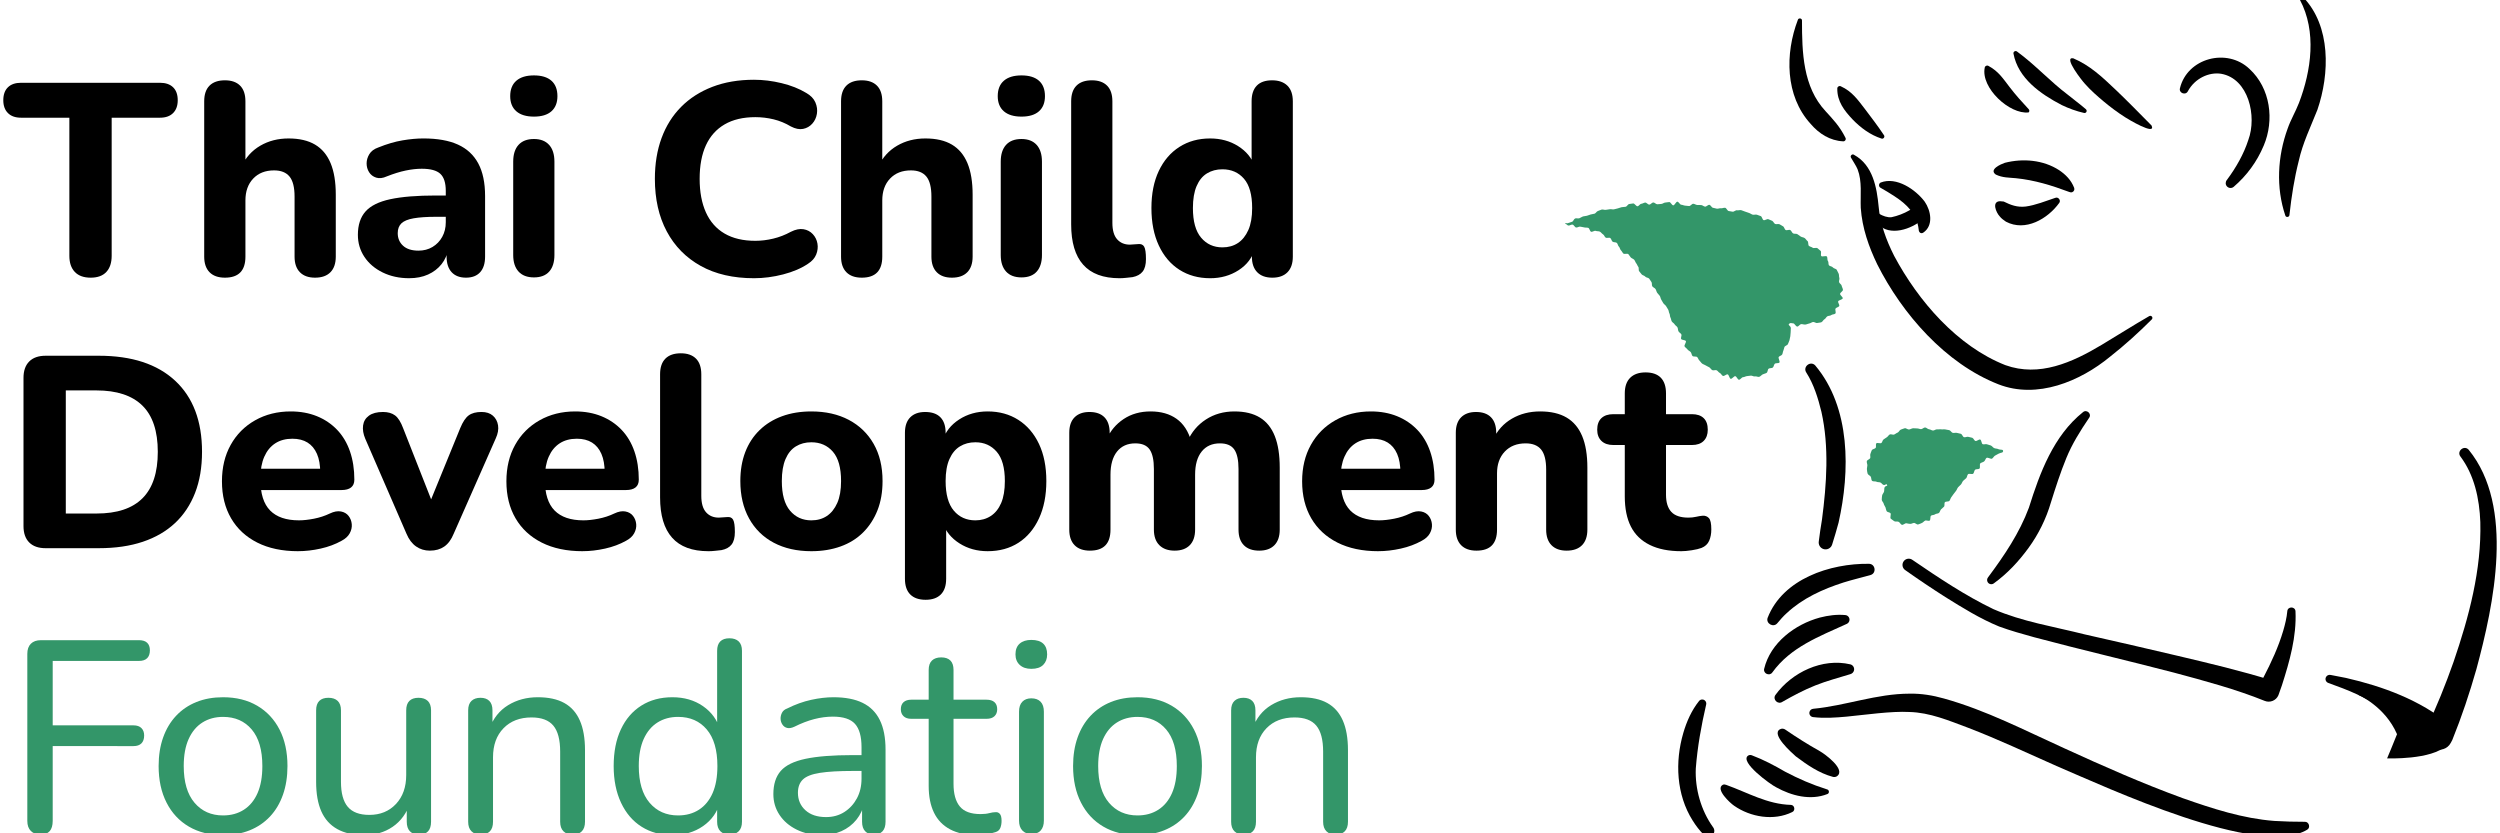 <?xml version="1.0" encoding="UTF-8"?>
<svg preserveAspectRatio="xMidYMid slice" width="240px" height="80px" xmlns="http://www.w3.org/2000/svg" id="a" viewBox="0 0 600 202">
  <path d="m21.756,67.642c-1.66,0-2.926-.459-3.8-1.376-.874-.918-1.31-2.205-1.31-3.865V29.25H5.05c-1.354,0-2.403-.37-3.145-1.113-.743-.742-1.114-1.769-1.114-3.079,0-1.354.371-2.392,1.114-3.112.742-.721,1.791-1.081,3.145-1.081h33.347c1.353,0,2.401.36,3.145,1.081.742.721,1.114,1.759,1.114,3.112,0,1.311-.372,2.337-1.114,3.079-.743.743-1.792,1.113-3.145,1.113h-11.596v33.151c0,1.66-.426,2.947-1.278,3.865-.852.917-2.107,1.376-3.767,1.376Z"></path>
  <path d="m53.988,67.642c-1.616,0-2.85-.438-3.701-1.311-.852-.873-1.278-2.118-1.278-3.734V25.319c0-1.659.426-2.915,1.278-3.767.852-.853,2.085-1.278,3.701-1.278,1.573,0,2.785.426,3.636,1.278.852.852,1.278,2.107,1.278,3.767v15.593h-.917c1.004-2.14,2.5-3.789,4.488-4.946,1.987-1.157,4.247-1.736,6.781-1.736,2.577,0,4.695.491,6.355,1.474,1.659.983,2.904,2.469,3.734,4.455.829,1.988,1.245,4.511,1.245,7.567v14.872c0,1.616-.426,2.861-1.277,3.734s-2.086,1.311-3.702,1.311c-1.572,0-2.784-.438-3.636-1.311-.852-.873-1.277-2.118-1.277-3.734v-14.413c0-2.228-.404-3.833-1.212-4.815-.809-.983-2.042-1.475-3.702-1.475-2.097,0-3.767.655-5.012,1.966-1.245,1.311-1.867,3.058-1.867,5.241v13.496c0,3.363-1.638,5.045-4.914,5.045Z"></path>
  <path d="m98.21,67.773c-2.358,0-4.478-.459-6.355-1.376-1.878-.917-3.341-2.162-4.39-3.734-1.048-1.572-1.572-3.342-1.572-5.307,0-2.358.611-4.226,1.834-5.602,1.222-1.376,3.21-2.358,5.962-2.948s6.398-.885,10.941-.885h3.472v5.11h-3.407c-2.228,0-4.029.121-5.405.36-1.376.24-2.358.645-2.948,1.212-.589.568-.884,1.354-.884,2.358,0,1.224.426,2.228,1.277,3.014s2.085,1.18,3.702,1.18c1.266,0,2.391-.295,3.374-.885s1.758-1.397,2.326-2.424c.567-1.025.852-2.194.852-3.505v-7.534c0-1.922-.438-3.286-1.311-4.095-.874-.808-2.358-1.212-4.455-1.212-1.179,0-2.457.142-3.833.426s-2.894.753-4.553,1.408c-.961.438-1.813.535-2.555.295-.743-.239-1.311-.677-1.704-1.311-.393-.633-.589-1.331-.589-2.097,0-.763.218-1.507.655-2.227.436-.721,1.157-1.256,2.162-1.605,2.053-.829,3.985-1.397,5.798-1.703,1.812-.306,3.482-.459,5.012-.459,3.363,0,6.126.491,8.288,1.474,2.162.983,3.789,2.49,4.881,4.521,1.091,2.031,1.638,4.642,1.638,7.829v14.545c0,1.616-.393,2.861-1.179,3.734-.787.873-1.923,1.311-3.407,1.311-1.485,0-2.632-.438-3.439-1.311-.809-.873-1.212-2.118-1.212-3.734v-2.424l.459.393c-.262,1.485-.819,2.763-1.67,3.833s-1.933,1.899-3.243,2.489c-1.31.59-2.817.885-4.521.885Z"></path>
  <path d="m128.149,28.988c-1.834,0-3.243-.426-4.226-1.277-.982-.852-1.474-2.063-1.474-3.637,0-1.615.492-2.85,1.474-3.701.983-.852,2.392-1.277,4.226-1.277,1.834,0,3.232.426,4.193,1.277.96.852,1.441,2.086,1.441,3.701,0,1.573-.481,2.785-1.441,3.637-.961.852-2.359,1.277-4.193,1.277Zm0,38.588c-1.616,0-2.85-.47-3.701-1.408-.852-.938-1.278-2.26-1.278-3.964v-22.406c0-1.746.426-3.089,1.278-4.028.852-.939,2.085-1.409,3.701-1.409,1.573,0,2.785.47,3.636,1.409s1.278,2.282,1.278,4.028v22.406c0,1.704-.416,3.025-1.245,3.964-.83.938-2.053,1.408-3.669,1.408Z"></path>
  <path d="m180.953,67.773c-4.979,0-9.237-.983-12.775-2.948-3.538-1.966-6.257-4.728-8.157-8.288-1.9-3.559-2.85-7.764-2.85-12.611,0-3.625.534-6.89,1.605-9.795,1.07-2.903,2.631-5.394,4.685-7.469,2.052-2.073,4.553-3.679,7.501-4.815,2.948-1.135,6.278-1.703,9.991-1.703,2.184,0,4.4.273,6.65.819,2.249.547,4.203,1.321,5.863,2.325,1.091.612,1.834,1.376,2.228,2.293.393.918.513,1.835.36,2.752-.153.917-.524,1.703-1.114,2.358-.589.655-1.321,1.071-2.194,1.245-.875.175-1.857-.021-2.948-.59-1.311-.786-2.686-1.354-4.127-1.703s-2.905-.524-4.39-.524c-2.927,0-5.383.579-7.371,1.736-1.988,1.158-3.483,2.828-4.488,5.012-1.005,2.185-1.507,4.871-1.507,8.059,0,3.145.502,5.831,1.507,8.059,1.004,2.228,2.5,3.92,4.488,5.077,1.987,1.157,4.444,1.736,7.371,1.736,1.397,0,2.827-.174,4.291-.524,1.463-.349,2.872-.895,4.226-1.638,1.135-.567,2.15-.775,3.046-.622.895.153,1.638.546,2.228,1.179.589.634.96,1.387,1.114,2.261.152.874.054,1.747-.295,2.62-.35.874-1.005,1.616-1.965,2.228-1.617,1.093-3.604,1.944-5.962,2.555-2.358.611-4.696.918-7.01.918Z"></path>
  <path d="m206.831,67.642c-1.616,0-2.85-.438-3.701-1.311-.852-.873-1.278-2.118-1.278-3.734V25.319c0-1.659.426-2.915,1.278-3.767.852-.853,2.085-1.278,3.701-1.278,1.573,0,2.785.426,3.636,1.278.852.852,1.278,2.107,1.278,3.767v15.593h-.917c1.004-2.14,2.5-3.789,4.488-4.946,1.987-1.157,4.247-1.736,6.781-1.736,2.577,0,4.695.491,6.355,1.474,1.659.983,2.904,2.469,3.734,4.455.829,1.988,1.245,4.511,1.245,7.567v14.872c0,1.616-.426,2.861-1.277,3.734s-2.086,1.311-3.702,1.311c-1.572,0-2.784-.438-3.636-1.311-.852-.873-1.277-2.118-1.277-3.734v-14.413c0-2.228-.404-3.833-1.212-4.815-.809-.983-2.042-1.475-3.702-1.475-2.097,0-3.767.655-5.012,1.966-1.245,1.311-1.867,3.058-1.867,5.241v13.496c0,3.363-1.638,5.045-4.914,5.045Z"></path>
  <path d="m245.156,28.988c-1.834,0-3.243-.426-4.226-1.277-.982-.852-1.474-2.063-1.474-3.637,0-1.615.492-2.85,1.474-3.701.983-.852,2.392-1.277,4.226-1.277,1.834,0,3.232.426,4.193,1.277.96.852,1.441,2.086,1.441,3.701,0,1.573-.481,2.785-1.441,3.637-.961.852-2.359,1.277-4.193,1.277Zm0,38.588c-1.616,0-2.85-.47-3.701-1.408-.852-.938-1.278-2.26-1.278-3.964v-22.406c0-1.746.426-3.089,1.278-4.028.852-.939,2.085-1.409,3.701-1.409,1.573,0,2.785.47,3.636,1.409s1.278,2.282,1.278,4.028v22.406c0,1.704-.416,3.025-1.245,3.964-.83.938-2.053,1.408-3.669,1.408Z"></path>
  <path d="m268.676,67.773c-3.888,0-6.792-1.081-8.713-3.243-1.922-2.162-2.883-5.383-2.883-9.663v-29.548c0-1.659.426-2.915,1.278-3.767.852-.853,2.085-1.278,3.701-1.278,1.573,0,2.785.426,3.636,1.278.852.852,1.278,2.107,1.278,3.767v29.154c0,1.791.381,3.112,1.146,3.964.764.852,1.779,1.277,3.046,1.277.349,0,.676-.021.982-.065.305-.043.633-.065.983-.065.698-.087,1.189.12,1.474.622.284.503.426,1.497.426,2.981,0,1.31-.262,2.304-.786,2.98-.524.678-1.333,1.124-2.424,1.343-.437.043-.939.099-1.507.164-.568.065-1.114.099-1.638.099Z"></path>
  <path d="m290.427,67.773c-2.795,0-5.252-.678-7.37-2.031-2.119-1.354-3.767-3.297-4.946-5.831-1.179-2.532-1.769-5.524-1.769-8.976,0-3.449.59-6.42,1.769-8.91,1.179-2.489,2.827-4.41,4.946-5.765,2.118-1.354,4.575-2.031,7.37-2.031,2.533,0,4.771.612,6.715,1.834,1.943,1.224,3.265,2.817,3.964,4.783h-.721v-15.527c0-1.659.415-2.915,1.245-3.767.83-.853,2.053-1.278,3.669-1.278,1.572,0,2.795.426,3.669,1.278.873.852,1.31,2.107,1.31,3.767v37.278c0,1.616-.426,2.861-1.277,3.734s-2.063,1.311-3.636,1.311c-1.573,0-2.785-.438-3.636-1.311-.852-.873-1.278-2.118-1.278-3.734v-4.455l.721,2.555c-.612,2.141-1.911,3.855-3.898,5.144-1.988,1.287-4.27,1.933-6.847,1.933Zm2.948-7.403c1.441,0,2.687-.35,3.734-1.049,1.048-.697,1.877-1.735,2.49-3.111.611-1.376.917-3.134.917-5.274,0-3.188-.655-5.536-1.965-7.043-1.31-1.507-3.036-2.26-5.176-2.26-1.398,0-2.632.327-3.702.982-1.07.655-1.9,1.671-2.489,3.047-.59,1.376-.885,3.134-.885,5.273,0,3.189.655,5.559,1.966,7.108,1.31,1.551,3.014,2.326,5.11,2.326Z"></path>
  <path d="m10.946,132.567c-1.704,0-3.014-.458-3.931-1.376-.917-.917-1.376-2.228-1.376-3.931v-35.574c0-1.704.459-3.014,1.376-3.931.917-.918,2.228-1.376,3.931-1.376h12.775c7.905,0,14.009,1.998,18.311,5.994,4.302,3.997,6.454,9.687,6.454,17.066,0,3.713-.557,7-1.671,9.86-1.114,2.861-2.719,5.274-4.815,7.239-2.096,1.966-4.674,3.462-7.73,4.488-3.058,1.026-6.574,1.539-10.548,1.539h-12.775Zm4.848-8.32h7.338c2.49,0,4.651-.305,6.486-.917,1.834-.611,3.363-1.528,4.586-2.752,1.222-1.222,2.139-2.762,2.751-4.618.611-1.856.917-4.029.917-6.52,0-4.979-1.234-8.681-3.702-11.104-2.468-2.424-6.148-3.636-11.039-3.636h-7.338v29.547Z"></path>
  <path d="m71.547,133.288c-3.8,0-7.065-.688-9.794-2.063-2.73-1.376-4.827-3.318-6.29-5.831-1.464-2.511-2.195-5.471-2.195-8.877,0-3.319.698-6.234,2.097-8.746,1.397-2.512,3.351-4.477,5.863-5.896,2.511-1.419,5.361-2.13,8.55-2.13,2.314,0,4.411.384,6.29,1.147,1.877.765,3.494,1.856,4.848,3.275,1.353,1.42,2.38,3.145,3.079,5.176.698,2.03,1.048,4.291,1.048,6.78,0,.83-.262,1.453-.786,1.867-.524.416-1.289.623-2.293.623h-20.571v-5.11h16.51l-1.048.917c0-1.79-.262-3.286-.786-4.487-.524-1.201-1.278-2.107-2.26-2.72-.983-.61-2.195-.917-3.636-.917-1.616,0-2.992.372-4.127,1.114-1.136.743-2.009,1.812-2.621,3.21-.612,1.398-.917,3.079-.917,5.045v.523c0,3.32.775,5.766,2.326,7.338,1.55,1.572,3.854,2.358,6.912,2.358,1.048,0,2.249-.131,3.604-.393,1.353-.263,2.621-.677,3.8-1.245,1.004-.479,1.9-.644,2.686-.491.786.153,1.397.514,1.834,1.081.436.568.688,1.224.753,1.966.065.743-.098,1.474-.491,2.194s-1.048,1.321-1.966,1.802c-1.485.83-3.156,1.452-5.012,1.867-1.857.414-3.659.622-5.405.622Z"></path>
  <path d="m103.19,133.157c-1.267,0-2.381-.339-3.341-1.016-.961-.677-1.726-1.692-2.293-3.046l-9.893-22.8c-.481-1.135-.655-2.194-.524-3.178.131-.982.6-1.769,1.408-2.358.808-.589,1.933-.884,3.374-.884,1.18,0,2.14.273,2.883.818.742.547,1.397,1.584,1.965,3.112l7.731,19.654h-2.097l8.059-19.72c.611-1.484,1.288-2.5,2.031-3.047.742-.545,1.769-.818,3.079-.818,1.135,0,2.042.295,2.719.884.676.59,1.091,1.366,1.245,2.326.152.961-.033,2.01-.557,3.145l-10.089,22.865c-.568,1.398-1.322,2.424-2.26,3.079-.94.655-2.086.982-3.44.982Z"></path>
  <path d="m139.814,133.288c-3.8,0-7.065-.688-9.794-2.063-2.73-1.376-4.827-3.318-6.29-5.831-1.464-2.511-2.195-5.471-2.195-8.877,0-3.319.698-6.234,2.097-8.746,1.397-2.512,3.351-4.477,5.863-5.896,2.511-1.419,5.361-2.13,8.55-2.13,2.314,0,4.411.384,6.29,1.147,1.877.765,3.494,1.856,4.848,3.275,1.353,1.42,2.38,3.145,3.079,5.176.698,2.03,1.048,4.291,1.048,6.78,0,.83-.262,1.453-.786,1.867-.524.416-1.289.623-2.293.623h-20.571v-5.11h16.51l-1.048.917c0-1.79-.262-3.286-.786-4.487-.524-1.201-1.278-2.107-2.26-2.72-.983-.61-2.195-.917-3.636-.917-1.616,0-2.992.372-4.127,1.114-1.136.743-2.009,1.812-2.621,3.21-.612,1.398-.917,3.079-.917,5.045v.523c0,3.32.775,5.766,2.326,7.338,1.55,1.572,3.854,2.358,6.912,2.358,1.048,0,2.249-.131,3.604-.393,1.353-.263,2.621-.677,3.8-1.245,1.004-.479,1.9-.644,2.686-.491.786.153,1.397.514,1.834,1.081.436.568.688,1.224.753,1.966.065.743-.098,1.474-.491,2.194s-1.048,1.321-1.966,1.802c-1.485.83-3.156,1.452-5.012,1.867-1.857.414-3.659.622-5.405.622Z"></path>
  <path d="m170.016,133.288c-3.888,0-6.792-1.081-8.713-3.243-1.922-2.161-2.883-5.382-2.883-9.663v-29.547c0-1.66.426-2.916,1.278-3.768.852-.852,2.085-1.277,3.701-1.277,1.573,0,2.785.426,3.636,1.277s1.278,2.107,1.278,3.768v29.153c0,1.792.381,3.112,1.146,3.964.764.852,1.779,1.277,3.046,1.277.349,0,.676-.021.982-.065.305-.043.633-.065.983-.065.698-.087,1.189.121,1.474.623.284.502.426,1.496.426,2.98,0,1.311-.262,2.305-.786,2.981-.524.678-1.333,1.124-2.424,1.343-.437.043-.939.098-1.507.164-.568.065-1.114.098-1.638.098Z"></path>
  <path d="m194.715,133.288c-3.451,0-6.453-.678-9.008-2.03-2.555-1.354-4.532-3.298-5.929-5.831-1.398-2.533-2.097-5.525-2.097-8.976,0-2.577.393-4.892,1.179-6.944s1.933-3.811,3.439-5.274c1.507-1.463,3.309-2.576,5.405-3.341,2.096-.764,4.432-1.147,7.01-1.147,3.45,0,6.454.678,9.008,2.031,2.555,1.354,4.542,3.276,5.962,5.766,1.419,2.489,2.129,5.46,2.129,8.91,0,2.62-.404,4.957-1.212,7.01-.809,2.054-1.956,3.822-3.439,5.307-1.485,1.485-3.287,2.61-5.405,3.374-2.119.764-4.466,1.146-7.043,1.146Zm0-7.403c1.441,0,2.687-.349,3.734-1.048,1.048-.698,1.877-1.736,2.49-3.112.611-1.376.917-3.133.917-5.273,0-3.188-.655-5.536-1.965-7.043-1.31-1.507-3.036-2.261-5.176-2.261-1.398,0-2.632.328-3.702.983-1.07.655-1.9,1.67-2.489,3.046-.59,1.376-.885,3.135-.885,5.274,0,3.188.655,5.559,1.966,7.108,1.31,1.551,3.014,2.325,5.11,2.325Z"></path>
  <path d="m222.165,144.95c-1.616,0-2.85-.426-3.701-1.277-.852-.853-1.278-2.108-1.278-3.768v-35.051c0-1.615.426-2.85,1.278-3.701.852-.852,2.041-1.277,3.57-1.277,1.615,0,2.839.426,3.669,1.277.829.852,1.245,2.086,1.245,3.701v4.455l-.721-2.555c.655-2.097,1.976-3.789,3.964-5.077,1.987-1.288,4.269-1.934,6.846-1.934,2.794,0,5.251.678,7.371,2.031,2.118,1.354,3.767,3.276,4.946,5.766s1.769,5.46,1.769,8.91-.59,6.442-1.769,8.976-2.817,4.478-4.914,5.831c-2.097,1.353-4.564,2.03-7.403,2.03-2.534,0-4.783-.622-6.748-1.867-1.965-1.244-3.298-2.871-3.997-4.881h.787v13.365c0,1.659-.426,2.915-1.278,3.768-.852.852-2.063,1.277-3.636,1.277Zm11.924-19.065c1.397,0,2.631-.349,3.702-1.048,1.07-.698,1.9-1.736,2.49-3.112.589-1.376.884-3.133.884-5.273,0-3.188-.655-5.536-1.965-7.043-1.311-1.507-3.014-2.261-5.11-2.261-1.398,0-2.632.328-3.702.983-1.071.655-1.911,1.67-2.522,3.046-.612,1.376-.917,3.135-.917,5.274,0,3.188.655,5.559,1.965,7.108,1.311,1.551,3.035,2.325,5.176,2.325Z"></path>
  <path d="m261.604,133.157c-1.617,0-2.85-.438-3.702-1.311s-1.278-2.118-1.278-3.734v-23.258c0-1.615.426-2.85,1.278-3.701s2.041-1.277,3.57-1.277c1.573,0,2.773.426,3.604,1.277.829.852,1.245,2.086,1.245,3.701v4.193l-.721-2.621c.874-2.008,2.228-3.624,4.062-4.848,1.834-1.223,3.997-1.835,6.486-1.835,2.489,0,4.563.59,6.224,1.77,1.66,1.179,2.839,2.992,3.538,5.438h-.917c.96-2.228,2.435-3.985,4.422-5.273,1.987-1.288,4.269-1.934,6.846-1.934,2.49,0,4.531.492,6.125,1.475,1.594.982,2.785,2.468,3.571,4.455.786,1.988,1.179,4.51,1.179,7.566v14.872c0,1.616-.426,2.861-1.277,3.734s-2.064,1.311-3.636,1.311c-1.616,0-2.85-.438-3.702-1.311s-1.277-2.118-1.277-3.734v-14.544c0-2.14-.339-3.702-1.016-4.685-.678-.982-1.824-1.474-3.439-1.474-1.878,0-3.341.655-4.39,1.965-1.048,1.311-1.572,3.168-1.572,5.569v13.168c0,1.616-.426,2.861-1.277,3.734-.852.873-2.064,1.311-3.636,1.311s-2.796-.438-3.669-1.311c-.874-.873-1.31-2.118-1.31-3.734v-14.544c0-2.14-.339-3.702-1.016-4.685-.678-.982-1.824-1.474-3.439-1.474-1.878,0-3.341.655-4.39,1.965-1.048,1.311-1.572,3.168-1.572,5.569v13.168c0,3.364-1.638,5.045-4.914,5.045Z"></path>
  <path d="m330.788,133.288c-3.8,0-7.065-.688-9.795-2.063-2.73-1.376-4.826-3.318-6.289-5.831-1.464-2.511-2.195-5.471-2.195-8.877,0-3.319.698-6.234,2.097-8.746,1.397-2.512,3.352-4.477,5.863-5.896,2.512-1.419,5.361-2.13,8.55-2.13,2.314,0,4.411.384,6.29,1.147,1.877.765,3.493,1.856,4.848,3.275,1.354,1.42,2.38,3.145,3.079,5.176.698,2.03,1.049,4.291,1.049,6.78,0,.83-.263,1.453-.786,1.867-.524.416-1.289.623-2.294.623h-20.571v-5.11h16.51l-1.048.917c0-1.79-.263-3.286-.786-4.487-.524-1.201-1.278-2.107-2.261-2.72-.982-.61-2.194-.917-3.636-.917-1.616,0-2.992.372-4.128,1.114-1.136.743-2.009,1.812-2.62,3.21-.612,1.398-.917,3.079-.917,5.045v.523c0,3.32.774,5.766,2.325,7.338,1.55,1.572,3.854,2.358,6.912,2.358,1.048,0,2.249-.131,3.604-.393,1.353-.263,2.62-.677,3.8-1.245,1.004-.479,1.899-.644,2.686-.491.786.153,1.397.514,1.835,1.081.436.568.688,1.224.753,1.966.065.743-.098,1.474-.491,2.194-.393.721-1.048,1.321-1.966,1.802-1.485.83-3.155,1.452-5.012,1.867-1.856.414-3.658.622-5.404.622Z"></path>
  <path d="m354.372,133.157c-1.616,0-2.85-.438-3.701-1.311s-1.277-2.118-1.277-3.734v-23.258c0-1.615.426-2.85,1.277-3.701s2.041-1.277,3.57-1.277c1.572,0,2.773.426,3.604,1.277.829.852,1.245,2.086,1.245,3.701v3.734l-.721-2.162c1.004-2.139,2.5-3.788,4.487-4.946,1.987-1.156,4.247-1.736,6.781-1.736,2.576,0,4.694.492,6.354,1.475,1.659.982,2.904,2.468,3.734,4.455.829,1.988,1.245,4.51,1.245,7.566v14.872c0,1.616-.426,2.861-1.277,3.734s-2.087,1.311-3.702,1.311c-1.572,0-2.784-.438-3.636-1.311s-1.277-2.118-1.277-3.734v-14.413c0-2.228-.404-3.833-1.212-4.815-.81-.982-2.043-1.474-3.702-1.474-2.097,0-3.767.655-5.012,1.965-1.245,1.311-1.867,3.058-1.867,5.241v13.496c0,3.364-1.638,5.045-4.914,5.045Z"></path>
  <path d="m403.508,133.288c-3.014,0-5.536-.502-7.566-1.507-2.031-1.004-3.538-2.467-4.521-4.39-.983-1.921-1.475-4.345-1.475-7.271v-12.317h-2.751c-1.224,0-2.174-.327-2.851-.982s-1.016-1.55-1.016-2.687c0-1.222.339-2.15,1.016-2.784.677-.633,1.627-.95,2.851-.95h2.751v-4.979c0-1.659.437-2.916,1.311-3.768.873-.852,2.097-1.277,3.669-1.277,1.615,0,2.839.426,3.669,1.277.829.852,1.244,2.108,1.244,3.768v4.979h6.225c1.222,0,2.162.317,2.817.95.654.634.982,1.562.982,2.784,0,1.137-.328,2.031-.982,2.687-.655.655-1.596.982-2.817.982h-6.225v11.924c0,1.835.427,3.21,1.278,4.128.852.917,2.216,1.375,4.095,1.375.655,0,1.266-.065,1.834-.196.567-.131,1.091-.218,1.572-.262.611-.043,1.114.143,1.507.557.394.416.59,1.321.59,2.719,0,1.049-.175,1.966-.524,2.752s-.961,1.354-1.834,1.703c-.568.218-1.343.403-2.326.557-.982.153-1.824.229-2.522.229Z"></path>
  <path d="m9.766,201.292c-1.005,0-1.791-.284-2.358-.852-.568-.566-.852-1.376-.852-2.424v-40.095c0-1.049.284-1.856.852-2.425.567-.566,1.376-.852,2.424-.852h23.52c.874,0,1.528.208,1.966.623.436.415.655,1.015.655,1.801,0,.831-.219,1.464-.655,1.9-.438.438-1.092.655-1.966.655H12.649v15.461h19.393c.829,0,1.463.22,1.9.655.436.438.655,1.027.655,1.77,0,.83-.219,1.464-.655,1.899-.437.438-1.071.655-1.9.655H12.649v17.951c0,2.185-.961,3.275-2.883,3.275Z" fill="#339669"></path>
  <path d="m53.531,201.423c-3.145,0-5.875-.677-8.189-2.031-2.315-1.354-4.106-3.276-5.372-5.766-1.268-2.489-1.9-5.415-1.9-8.779,0-2.532.36-4.814,1.081-6.846.72-2.031,1.757-3.768,3.112-5.209,1.353-1.441,2.981-2.543,4.881-3.309,1.9-.764,4.029-1.146,6.388-1.146,3.145,0,5.874.678,8.189,2.031,2.314,1.354,4.105,3.266,5.372,5.732,1.266,2.469,1.9,5.384,1.9,8.746,0,2.534-.36,4.827-1.081,6.88s-1.759,3.8-3.112,5.241c-1.354,1.441-2.981,2.545-4.881,3.309-1.9.763-4.029,1.146-6.388,1.146Zm0-4.718c1.921,0,3.592-.458,5.012-1.376,1.419-.917,2.511-2.249,3.276-3.996.764-1.746,1.146-3.908,1.146-6.486,0-3.843-.852-6.77-2.555-8.778-1.703-2.009-3.996-3.014-6.879-3.014-1.878,0-3.528.448-4.946,1.343-1.42.896-2.522,2.218-3.309,3.964-.786,1.747-1.179,3.909-1.179,6.485,0,3.845.862,6.781,2.588,8.812,1.725,2.03,4.006,3.046,6.846,3.046Z" fill="#339669"></path>
  <path d="m87.402,201.423c-2.578,0-4.728-.481-6.453-1.441-1.726-.961-3.003-2.381-3.833-4.259-.831-1.878-1.245-4.236-1.245-7.075v-17.165c0-1.005.251-1.758.753-2.261.502-.502,1.234-.753,2.195-.753.96,0,1.704.251,2.228.753.524.503.786,1.256.786,2.261v17.165c0,2.708.546,4.706,1.638,5.994,1.091,1.289,2.817,1.933,5.175,1.933,2.621,0,4.75-.873,6.388-2.62,1.638-1.747,2.457-4.062,2.457-6.945v-15.526c0-1.005.251-1.758.753-2.261.501-.502,1.233-.753,2.195-.753.96,0,1.703.251,2.228.753.524.503.786,1.256.786,2.261v26.729c0,2.054-.961,3.079-2.883,3.079-.961,0-1.693-.262-2.195-.786-.502-.523-.753-1.287-.753-2.293v-5.699l.852,1.113c-.875,2.534-2.283,4.467-4.226,5.798-1.944,1.333-4.226,1.999-6.846,1.999Z" fill="#339669"></path>
  <path d="m115.31,201.292c-.917,0-1.638-.262-2.162-.786-.524-.523-.786-1.287-.786-2.293v-26.729c0-1.005.262-1.758.786-2.261.524-.502,1.245-.753,2.162-.753.917,0,1.626.251,2.129.753.502.503.753,1.256.753,2.261v5.372l-.721-.983c.917-2.489,2.413-4.366,4.488-5.634,2.074-1.267,4.444-1.9,7.108-1.9,2.577,0,4.695.459,6.355,1.376,1.66.917,2.904,2.315,3.734,4.193.829,1.878,1.245,4.259,1.245,7.141v17.165c0,1.006-.252,1.77-.754,2.293-.502.524-1.234.786-2.194.786-.961,0-1.704-.262-2.228-.786-.524-.523-.786-1.287-.786-2.293v-16.837c0-2.839-.547-4.914-1.638-6.224-1.092-1.311-2.839-1.966-5.241-1.966-2.795,0-5.034.863-6.715,2.588-1.682,1.726-2.522,4.052-2.522,6.978v15.461c0,2.054-1.005,3.079-3.014,3.079Z" fill="#339669"></path>
  <path d="m161.367,201.423c-2.795,0-5.252-.666-7.37-1.999-2.119-1.331-3.767-3.253-4.947-5.765-1.179-2.512-1.769-5.448-1.769-8.812,0-3.406.578-6.343,1.736-8.812,1.157-2.467,2.795-4.367,4.914-5.699,2.118-1.332,4.597-1.999,7.436-1.999,2.839,0,5.284.711,7.338,2.13,2.052,1.42,3.428,3.309,4.127,5.667h-.721v-18.934c0-1.005.251-1.758.753-2.261.501-.502,1.233-.753,2.195-.753.96,0,1.703.251,2.228.753.524.503.786,1.256.786,2.261v41.012c0,1.006-.262,1.77-.786,2.293-.524.524-1.268.786-2.228.786-.917,0-1.638-.262-2.162-.786-.524-.523-.786-1.287-.786-2.293v-5.962l.721,1.18c-.655,2.446-2.021,4.39-4.095,5.831-2.075,1.441-4.532,2.162-7.371,2.162Zm1.376-4.718c1.921,0,3.592-.458,5.012-1.376,1.419-.917,2.511-2.249,3.276-3.996.764-1.746,1.146-3.908,1.146-6.486,0-3.843-.852-6.77-2.555-8.778-1.703-2.009-3.996-3.014-6.879-3.014-1.878,0-3.528.448-4.946,1.343-1.42.896-2.522,2.218-3.309,3.964-.786,1.747-1.179,3.909-1.179,6.485,0,3.845.862,6.781,2.588,8.812,1.725,2.03,4.006,3.046,6.846,3.046Z" fill="#339669"></path>
  <path d="m197.137,201.423c-2.185,0-4.16-.438-5.929-1.311s-3.145-2.053-4.127-3.538c-.983-1.484-1.474-3.145-1.474-4.979,0-2.358.59-4.214,1.769-5.568,1.179-1.354,3.166-2.326,5.962-2.915,2.794-.59,6.551-.885,11.269-.885h3.079v3.8h-2.948c-3.364,0-6.017.153-7.96.459-1.944.306-3.309.841-4.095,1.604-.786.765-1.179,1.824-1.179,3.178,0,1.703.6,3.102,1.802,4.193,1.201,1.092,2.85,1.638,4.946,1.638,1.659,0,3.122-.403,4.389-1.212,1.267-.808,2.271-1.9,3.014-3.276.742-1.376,1.113-2.958,1.113-4.75v-7.534c0-2.576-.524-4.443-1.572-5.602-1.048-1.156-2.817-1.735-5.307-1.735-1.441,0-2.927.196-4.455.589-1.529.394-3.123,1.006-4.782,1.835-.655.306-1.224.404-1.704.295-.481-.108-.863-.371-1.146-.786-.285-.415-.437-.873-.459-1.376-.022-.502.087-.993.328-1.475.239-.479.665-.829,1.277-1.048,1.921-.96,3.833-1.648,5.732-2.063s3.679-.623,5.34-.623c2.838,0,5.175.449,7.01,1.344,1.834.896,3.21,2.271,4.127,4.127.917,1.857,1.376,4.226,1.376,7.108v17.296c0,1.006-.241,1.77-.721,2.293-.481.524-1.179.786-2.097.786-.874,0-1.562-.262-2.063-.786-.503-.523-.753-1.287-.753-2.293v-4.651h.589c-.35,1.616-1.005,3.014-1.965,4.193-.961,1.179-2.152,2.086-3.57,2.719-1.42.633-3.025.95-4.815.95Z" fill="#339669"></path>
  <path d="m234.48,201.423c-2.578,0-4.729-.459-6.453-1.376-1.726-.918-3.014-2.249-3.865-3.997-.852-1.746-1.278-3.887-1.278-6.42v-16.117h-4.193c-.786,0-1.398-.206-1.834-.622-.436-.415-.655-.972-.655-1.671,0-.742.219-1.31.655-1.703s1.048-.59,1.834-.59h4.193v-7.141c0-1.005.262-1.758.786-2.261.524-.501,1.267-.753,2.228-.753.96,0,1.692.252,2.195.753.501.503.753,1.256.753,2.261v7.141h7.927c.829,0,1.463.196,1.9.59.436.394.655.961.655,1.703,0,.699-.219,1.256-.655,1.671-.437.416-1.071.622-1.9.622h-7.927v15.593c0,2.402.501,4.216,1.507,5.438,1.004,1.224,2.664,1.835,4.979,1.835.829,0,1.528-.076,2.097-.229.567-.152,1.07-.229,1.507-.229.393-.043.731.088,1.016.394.283.306.426.874.426,1.703,0,.612-.099,1.169-.295,1.671-.197.502-.58.841-1.146,1.016-.524.174-1.223.337-2.097.491-.874.152-1.66.229-2.358.229Z" fill="#339669"></path>
  <path d="m247.516,161.524c-1.18,0-2.108-.316-2.785-.949-.678-.633-1.016-1.475-1.016-2.522,0-1.136.338-1.998,1.016-2.588.677-.59,1.605-.885,2.785-.885,1.266,0,2.216.295,2.85.885.633.59.95,1.452.95,2.588,0,1.048-.317,1.89-.95,2.522-.634.633-1.583.949-2.85.949Zm0,39.637c-.917,0-1.638-.284-2.162-.852-.524-.567-.786-1.354-.786-2.358v-26.141c0-1.048.262-1.845.786-2.392.524-.545,1.245-.818,2.162-.818.96,0,1.703.273,2.228.818.524.547.786,1.344.786,2.392v26.141c0,1.005-.252,1.791-.753,2.358-.503.567-1.256.852-2.26.852Z" fill="#339669"></path>
  <path d="m273.001,201.423c-3.145,0-5.875-.677-8.189-2.031-2.315-1.354-4.106-3.276-5.372-5.766-1.268-2.489-1.9-5.415-1.9-8.779,0-2.532.36-4.814,1.081-6.846.72-2.031,1.757-3.768,3.112-5.209,1.353-1.441,2.981-2.543,4.881-3.309,1.9-.764,4.029-1.146,6.388-1.146,3.145,0,5.874.678,8.189,2.031,2.314,1.354,4.105,3.266,5.372,5.732,1.266,2.469,1.9,5.384,1.9,8.746,0,2.534-.36,4.827-1.081,6.88s-1.759,3.8-3.112,5.241c-1.354,1.441-2.981,2.545-4.881,3.309-1.9.763-4.029,1.146-6.388,1.146Zm0-4.718c1.921,0,3.592-.458,5.012-1.376,1.419-.917,2.511-2.249,3.276-3.996.764-1.746,1.146-3.908,1.146-6.486,0-3.843-.852-6.77-2.555-8.778-1.703-2.009-3.996-3.014-6.879-3.014-1.878,0-3.528.448-4.946,1.343-1.42.896-2.522,2.218-3.309,3.964-.786,1.747-1.179,3.909-1.179,6.485,0,3.845.862,6.781,2.588,8.812,1.725,2.03,4.006,3.046,6.846,3.046Z" fill="#339669"></path>
  <path d="m298.421,201.292c-.917,0-1.638-.262-2.162-.786-.524-.523-.786-1.287-.786-2.293v-26.729c0-1.005.262-1.758.786-2.261.524-.502,1.245-.753,2.162-.753.917,0,1.626.251,2.129.753.502.503.753,1.256.753,2.261v5.372l-.721-.983c.917-2.489,2.413-4.366,4.488-5.634,2.074-1.267,4.444-1.9,7.108-1.9,2.577,0,4.695.459,6.355,1.376,1.659.917,2.904,2.315,3.734,4.193.829,1.878,1.245,4.259,1.245,7.141v17.165c0,1.006-.252,1.77-.754,2.293-.503.524-1.234.786-2.194.786-.962,0-1.704-.262-2.228-.786-.524-.523-.786-1.287-.786-2.293v-16.837c0-2.839-.547-4.914-1.639-6.224-1.092-1.311-2.839-1.966-5.241-1.966-2.795,0-5.034.863-6.715,2.588-1.682,1.726-2.522,4.052-2.522,6.978v15.461c0,2.054-1.005,3.079-3.014,3.079Z" fill="#339669"></path>
  <path d="m548.48,52.741c-2.28-6.735-1.873-14.215.549-20.866.737-2.129,1.911-4.08,2.726-6.182,2.958-7.733,4.289-17.138.212-24.757-.324-.468.364-1.051.769-.639,6.717,6.961,6.405,18.422,3.439,27.063-1.611,4.067-3.527,7.967-4.482,12.286-1.051,4.142-1.734,8.47-2.226,12.945-.01.534-.822.668-.989.151h0Z"></path>
  <path d="m523.182,22.199c1.749-7.282,11.312-9.797,16.695-4.655,5.047,4.638,6.007,12.313,3.416,18.398-1.637,3.905-4.076,7.204-7.205,9.893-.487.419-1.221.363-1.64-.124-.388-.45-.361-1.1.008-1.532,2.181-2.924,4.061-6.232,5.136-9.576,2.123-5.719.058-14.748-6.519-15.898-2.952-.461-6.331,1.127-7.989,4.199-.536,1.056-2.185.427-1.902-.707h0Z"></path>
  <path d="m497.557,14.984c4.017,1.691,6.994,4.514,10.055,7.42,2.608,2.461,6.212,6.135,8.763,8.721,1.168,2.573-5.751-1.588-6.308-1.963-1.801-1.144-3.498-2.411-5.118-3.758-1.615-1.352-3.201-2.736-4.591-4.32-.516-.524-5.262-6.49-2.801-6.1h0Z"></path>
  <path d="m484.117,13.392c4.405,3.225,7.856,7.105,12.196,10.374,1.412,1.171,2.892,2.216,4.293,3.442.229.182.263.522.068.741-.13.147-.325.201-.503.159-1.861-.426-3.658-1.079-5.379-1.907-5.018-2.618-10.445-6.37-11.562-12.347-.08-.483.539-.795.887-.461h0Z"></path>
  <path d="m432.477,5.92c.005,7.66.21,15.904,5.649,21.755,1.661,1.831,3.391,3.577,4.789,6.404.21.379-.109.874-.54.842-3.204-.155-5.814-1.854-7.783-4.149-6.199-6.729-6.19-16.945-3.1-25.027.177-.521,1.002-.376.984.175h0Z"></path>
  <path d="m553.711,200.137c-11.514,6.935-47.866-10.062-60.146-15.296-7.087-3.131-14.017-6.413-21.208-9.172-4.614-1.714-9.155-3.668-14.131-3.792-4.312-.239-10.73.704-15.11,1.123-2.602.228-5.274.43-7.987.104-.55-.066-.943-.566-.877-1.116.059-.493.467-.859.945-.883,7.734-.732,15.177-3.623,23.095-3.624,2.75-.061,5.599.402,8.254,1.16,10.154,2.831,19.433,7.675,28.927,11.968,9.374,4.289,18.785,8.462,28.397,11.954,7.15,2.519,14.434,4.886,21.964,5.461,2.481.146,4.835.212,7.333.207.992-.044,1.427,1.419.542,1.906h0Z"></path>
  <path d="m592.497,108.961c11.084,13.633,6.04,37.071,1.842,52.636-1.648,5.762-3.502,11.354-5.796,17.021,0,0-.383.712-.383.712-.79,1.471-2.623,2.023-4.094,1.233-.741-.385-.99-.931-1.55-1.536-4.709-4.933-10.665-8.553-16.859-11.397-2.221-1.032-4.522-1.877-6.832-2.71-.544-.172-.843-.767-.642-1.305.173-.467.657-.727,1.13-.635,1.236.241,2.484.459,3.723.724,8.868,2.03,17.752,5.294,24.873,11.151-0.0 0-5.574.939-5.574.939,2.422-5.075,4.611-10.514,6.516-15.93,3.694-10.778,6.739-22.15,6.426-33.574-.207-5.61-1.447-11.296-4.77-15.722-.98-1.275.908-2.858,1.991-1.608h0Z"></path>
  <path d="m477.133,139.557c3.895-5.215,7.541-10.63,9.804-16.714,2.61-8.332,5.895-17.258,12.98-22.927.867-.751,2.15.385,1.488,1.334-2.177,3.203-4.104,6.3-5.495,9.707-1.4,3.407-2.556,7.011-3.7,10.651-1.13,3.877-2.978,7.621-5.347,10.87-2.369,3.251-5.09,6.178-8.372,8.548-.455.321-1.084.212-1.405-.244-.269-.381-.234-.882.047-1.225h0Z"></path>
  <path d="m444.98,38.166c4.516,2.47,5.459,7.85,5.893,12.413.336,4.006,1.811,8.048,3.722,11.826,5.772,10.818,15.126,21.672,26.686,26.227,8.132,2.923,16.028-.615,23.143-4.881,3.761-2.244,7.512-4.652,11.396-6.887.241-.139.55-.057.689.184.117.202.077.451-.08.609-3.172,3.172-6.478,6.176-10.041,8.974-7.156,5.887-17.459,10.223-26.75,6.611-12.712-4.971-23.108-16.884-29.112-28.822-2.003-4.171-3.611-8.658-3.946-13.546-.12-3.093.363-6.317-.754-9.226-.36-.881-1.024-1.805-1.595-2.821-.269-.451.325-.998.75-.662h0Z"></path>
  <path d="m443.239,150.725c-6.592,3.017-13.512,5.583-17.886,11.668-.668.959-2.229.251-1.957-.875,1.49-6.259,7.402-10.681,13.364-12.302,1.998-.514,4.052-.79,6.113-.602.61.055,1.06.595,1.005,1.205-.037.409-.291.745-.638.906h0Z"></path>
  <path d="m426.098,167.794c3.977-5.46,11.268-8.923,17.981-7.351.649.164,1.042.823.878,1.472-.113.451-.46.764-.878.882-2.906.902-5.608,1.59-8.391,2.701-2.684,1.055-5.411,2.512-7.903,3.937-1.084.752-2.424-.552-1.687-1.641h0Z"></path>
  <path d="m424.23,149.281c3.646-9.381,15.029-13.087,24.32-12.968,1.56.017,1.869,2.251.383,2.693-1.886.538-4.554,1.179-6.444,1.777-5.01,1.601-9.873,3.805-13.721,7.41-.792.705-1.568,1.616-2.213,2.384-.928,1.127-2.796.072-2.325-1.295h0Z"></path>
  <path d="m460.486,56.099c-.419-3.75-2.877-6.095-5.828-8.012-.827-.556-2.466-1.543-3.339-2.027-.497-.266-.451-1.047.065-1.259,3.766-1.455,8.357,1.673,10.551,4.602,1.467,2.133,2.198,5.734-.384,7.455-.607.328-1.044-.156-1.065-.759h0Z"></path>
  <path d="m460.331,54.498c-3.313,2.195-8.381,3.184-10.533-1.023-.429-.745.498-1.612,1.209-1.156.878.507,1.967.924,2.96.809,1.409-.291,3.006-.898,4.275-1.641.319-.19.707-.416.897-.626.681-.753,1.843-.812,2.596-.131.86.759.787,2.169-.139,2.841 0,0-1.267.927-1.267.927h0Z"></path>
  <path d="m441.81,21.719c2.674,1.216,4.078,3.246,5.742,5.404,1.586,2.105,3.117,4.084,4.602,6.328.293.394-.133.968-.591.806-2.698-.865-5.01-2.596-6.948-4.599-1.971-2.091-3.719-4.315-3.666-7.433.001-.427.49-.711.862-.506h0Z"></path>
  <path d="m420.49,182.29c2.748,1.034,5.372,2.425,7.901,3.897,3.282,1.731,6.451,3.112,10.07,4.255.559.09.661.91.134,1.12-4.08,1.621-8.638.426-12.317-1.616-1.332-.639-8.927-6.133-6.722-7.606.295-.186.637-.181.934-.05h0Z"></path>
  <path d="m428.508,176.129c2.622,1.796,5.412,3.567,8.188,5.114,1.327.742,6.472,4.514,4.137,6.081-.29.166-.618.203-.919.13-3.332-.887-6.22-2.898-8.929-4.93-1.052-.946-5.991-5.301-3.797-6.493.434-.249.946-.185,1.321.098h0Z"></path>
  <path d="m409.478,170.095c-1.186,5.125-2.085,10.135-2.487,15.337-.212,4.896,1.254,10.041,4.089,14.025.546.635.459,1.616-.228,2.111-.572.418-1.351.348-1.841-.132-1.156-1.129-1.976-2.246-2.77-3.502-3.931-6.22-4.282-14.096-2.243-21.041.795-2.724,1.978-5.396,3.77-7.646.336-.422.951-.492,1.373-.156.31.247.43.643.339,1.004h0Z"></path>
  <path d="m414.256,189.358c5.216,1.865,9.891,4.67,15.594,4.818.892.076,1.085,1.392.269,1.728-4.384,2.164-9.987,1.232-13.945-1.537-.93-.628-4.607-3.988-2.691-5.025.26-.112.526-.079.772.016h0Z"></path>
  <path d="m496.605,47.065c-4.263-1.586-8.281-2.837-12.8-3.296-1.659-.163-3.181-.088-4.819-.876-1.714-1.225,1.218-2.487,2.176-2.82,4.34-1.101,9.201-.713,13.039,1.774,1.534,1.035,2.873,2.354,3.597,4.235.16.414-.047.879-.461,1.039-.25.104-.502.04-.733-.055h0Z"></path>
  <path d="m494.225,49.689c-2.738,3.813-8.125,6.995-12.806,4.509-.53-.359-1.121-.78-1.506-1.292-.824-.863-1.976-3.528.072-3.616-0.0 0.0.9.078.9.078,1.701.842,3.266,1.444,5.307,1.197,2.302-.313,4.793-1.314,7.104-2.091.707-.274,1.372.613.929,1.215h0Z"></path>
  <path d="m477.254,16.832c2.388,1.272,3.528,3.098,5.047,5.062,1.448,1.895,2.909,3.51,4.581,5.31.218.214.216.572-.014.777-4.548.541-11.528-5.897-10.531-10.751.061-.422.568-.634.918-.398h0Z"></path>
  <path d="m550.917,147.689c.287,6.088-1.413,12.02-3.247,17.753-0.0.001-.856,2.421-.856,2.421-.544,1.266-2.01,1.867-3.273,1.355-6.916-2.795-14.378-4.801-21.764-6.78-11.147-2.906-22.404-5.514-33.558-8.493-2.823-.779-5.66-1.571-8.434-2.584-4.576-1.876-8.791-4.506-12.912-7.074-3.273-2.083-6.472-4.229-9.644-6.478-.676-.479-.835-1.415-.356-2.091.479-.677,1.418-.835,2.092-.356,6.226,4.253,12.684,8.575,19.456,11.834,6.952,3.018,14.53,4.191,21.861,6.045,7.485,1.717,14.997,3.392,22.495,5.187,7.519,1.778,14.989,3.547,22.572,5.896l-3.273,1.355c0-.001,1.17-2.132,1.171-2.132,1.855-3.557,3.587-7.304,4.721-11.151.444-1.503.854-3.195.983-4.71.095-1.184,1.874-1.183,1.968.005h0Z"></path>
  <path d="m576.858,173.269s-2.965,7.482-3.953,9.741c0,0,10.729.424,14.259-3.106l-10.306-6.635Z"></path>
  <path d="m565.986,167.762s6.42,2.752,9.3,9.445l4.113.94,2.4-5.122-14.558-6.534-1.254,1.27Z"></path>
  <path d="m435.644,88.691c8.566,10.183,8.383,25.42,5.613,37.741-.491,1.773-.984,3.541-1.552,5.282-.282.866-1.213,1.339-2.079,1.057-.796-.258-1.25-1.062-1.116-1.855.206-1.767.487-3.507.77-5.243,1.111-8.503,1.739-17.419-.136-25.818-.788-3.245-1.84-6.653-3.642-9.458-.891-1.378.998-2.885,2.141-1.705h0Z"></path>
  <path d="m375.691,54.734c-.075-.472.179.042.745-.222.241-.113.565-.154.906-.3.264-.113.382-.659.705-.787.276-.109.686.073,1.003-.044.283-.104.54-.325.856-.434.288-.099.633-.064.949-.165.293-.094.587-.211.902-.306.296-.089.62-.104.936-.193.299-.084.5-.562.816-.645.301-.078.587-.269.904-.346.303-.073.683.136,1.001.065.305-.068.63-.075.949-.141.307-.064.66.089.98.028.308-.059.608-.174.928-.23.31-.054.601-.238.921-.288.311-.049.632-.055.953-.101.311-.044.556-.624.876-.664.312-.04.632-.098.952-.135.313-.035.713.71,1.034.678.314-.031.584-.566.906-.593.314-.026.62-.275.941-.297.315-.022.671.515.993.497.316-.018.613-.51.935-.523.316-.013.654.445.976.436.317-.009.634-.074.957-.079.317-.005.635-.333.958-.334.317-.001.642-.122.965-.118.318.003.624.788.947.795.318.007.666-.896.989-.884.315.011.606.714.926.73.316.015.621.2.942.22.316.019.627.073.948.097.316.023.683-.578,1.004-.55.316.027.617.267.938.298.316.031.644-.022.965.013.316.035.603.343.923.382.316.038.707-.48,1.027-.437.314.042.55.666.868.712.314.045.617.166.935.216.315.049.67-.153.988-.1.315.053.682-.175 1-.119.315.056.519.719.838.78.313.059.628.099.944.163.314.063.74-.407,1.057-.34.313.066.683-.104.999-.033s.609.267.928.342c.307.072.612.235.933.321.306.083.581.324.898.42.305.092.711-.091,1.024.013.303.1.614.224.925.335.302.108.375.849.682.967.3.115.833-.347,1.137-.223.298.122.604.251.904.38.296.128.433.626.731.762.294.134.753-.074,1.047.068.291.14.556.349.846.496.289.146.349.736.636.888.286.152.82-.148,1.104.01.284.158.387.637.668.801.281.164.753.013,1.03.183.277.17.528.394.801.57.274.177.671.18.94.363.27.183.431.537.694.726.266.19.091.97.349,1.166.261.197.631.234.883.436.255.205.925-.092,1.17.118.249.213.514.424.752.642.242.222-.068,1.02.161,1.246.234.231,1.097-.152,1.316.084.224.24.059.838.267,1.083.213.251.051.782.246,1.037.2.261.757.242.937.507.185.273.771.304.932.58.166.285.312.613.453.901.144.296.053.717.169,1.017.118.306-.145.733-.059,1.042.088.315.571.54.623.858.053.321.289.658.305.982.015.323-.657.647-.682.972-.025.333.687.759.633,1.063-.059.328-1.006.437-1.095.734-.096.318.379.827.25,1.11-.136.3-.708.351-.876.614-.176.275.169.95-.038,1.187-.213.244-.768.183-1.007.39-.243.21-.68.128-.946.303-.268.177-.392.554-.677.698-.286.145-.446.602-.743.716-.3.116-.668.083-.974.172-.31.09-.731-.3-1.04-.235-.318.067-.585.311-.896.356-.325.047-.623.236-.933.262-.332.028-.659-.12-.965-.11-.343.011-.668.597-.965.592-.362-.006-.658-.744-.931-.762-.588-.039-.712-.218-1.045.118-.336.339.415.433.423,1.031.004.271-.015.614-.04.976-.02.292-.035.634-.085.974-.044.299-.13.629-.204.956-.068.299-.273.59-.371.907-.091.295-.709.403-.831.709-.115.288-.128.6-.273.894-.137.278-.116.634-.284.914-.16.266-.628.312-.818.578-.181.253.378,1.09.167,1.34-.2.239-.888.063-1.117.297-.218.222-.22.684-.465.9-.234.207-.751.079-1.012.279-.248.19-.2.809-.474.991-.268.179-.646.219-.932.366-.286.147-.521.47-.822.586-.299.115-.748-.185-1.061-.099-.309.084-.681-.231-1-.176-.315.055-.593.084-.916.112-.318.027-.6.255-.924.256-.32.001-.666.636-.99.613-.319-.022-.559-.809-.88-.855-.317-.045-.776.701-1.093.635-.313-.066-.422-.98-.735-1.067-.309-.085-.815.481-1.121.376-.303-.104-.464-.6-.764-.723-.297-.121-.464-.497-.756-.637-.29-.138-.771.12-1.054-.036-.282-.154-.442-.508-.716-.679-.273-.17-.587-.263-.851-.449-.263-.185-.616-.248-.869-.449-.252-.2-.408-.513-.649-.728-.24-.214-.305-.597-.533-.825-.227-.228-.913-.026-1.127-.267-.213-.241-.22-.669-.419-.923-.198-.253-.596-.375-.778-.641-.182-.265-.536-.452-.701-.73-.164-.276.457-.989.311-1.278-.146-.289-.983-.222-1.129-.505-.148-.288.191-.824.044-1.105-.149-.287-.537-.446-.685-.728-.151-.286-.102-.675-.252-.955-.153-.285-.527-.448-.678-.727-.154-.284-.54-.437-.693-.714-.156-.283-.157-.647-.311-.923-.158-.282-.087-.689-.243-.965-.16-.281-.143-.662-.301-.936-.162-.28-.342-.549-.502-.822-.165-.279-.505-.451-.668-.722-.167-.278-.319-.561-.485-.831-.17-.277-.19-.643-.358-.911-.173-.276-.457-.48-.629-.748-.176-.274-.221-.631-.396-.896-.179-.272-.589-.387-.767-.65-.182-.27-.024-.769-.205-1.03-.185-.268-.357-.545-.541-.803-.189-.265-.764-.247-.951-.502-.192-.262-.677-.295-.867-.547-.196-.259-.4-.497-.594-.744-.201-.255-.012-.811-.211-1.055-.205-.252-.288-.602-.491-.842-.21-.248-.281-.619-.489-.855-.216-.244-.61-.327-.824-.558-.221-.239-.355-.561-.574-.787-.227-.233-.978.069-1.204-.15-.234-.227-.345-.558-.577-.771-.24-.22-.255-.678-.494-.883-.247-.212-.26-.708-.506-.905-.254-.203-.75-.094-1.003-.282-.261-.194-.3-.703-.56-.88-.268-.184-.826.075-1.093-.092-.275-.172-.373-.639-.647-.794-.282-.159-.477-.505-.759-.647-.289-.146-.702-.055-.99-.184-.294-.132-.824.322-1.119.207-.3-.117-.373-.832-.674-.933-.305-.103-.669-.022-.975-.109-.308-.088-.633-.104-.942-.178-.311-.074-.698.259-1.011.199-.313-.061-.528-.646-.844-.695-.315-.048-.676.265-.993.228-.316-.037-.41-.375-.729-.402Z" fill="#339669"></path>
  <path d="m448.064,113.681c-.038-.307.096-.661.104-.986.008-.309-.19-.68-.137-1.0.051-.305.732-.476.827-.786.091-.296-.092-.689.042-.985.128-.282.181-.627.35-.904.161-.264.702-.267.902-.524.189-.244-.045-.866.181-1.101.213-.222.963.126,1.21-.085.234-.2.245-.657.511-.846.252-.179.502-.358.783-.525.266-.158.426-.53.719-.676.276-.137.751.154,1.052.028.286-.12.518-.364.827-.471.293-.102.462-.631.776-.722.308-.089.62-.252.936-.322.313-.069.727.354,1.046.303.316-.05.611-.264.932-.296.319-.033.648.056.97.039.32-.017.64.175.963.172.321-.002.645-.413.968-.402.321.011.62.412.941.435.32.023.609.269.929.303.32.034.681-.333 1-.288.319.045.661-.056.978-.003.318.054.668-.042.984.021.317.063.644.107.957.177.316.071.531.568.842.646.315.079.688-.077.997.007.313.086.638.129.944.22.312.092.453.721.756.817.311.099.738-.185,1.039-.083.31.105.649.114.947.221.309.111.45.654.745.766.309.117.878-.456,1.169-.34.309.123.301.994.589,1.114.309.129.75-.097,1.032.026.311.136.652.162.927.287.316.144.51.486.774.613.334.16.717.114.959.236.545.274,1.222.007,1.212.483-.011.487-.572.338-1.125.654-.235.134-.526.263-.845.465-.248.157-.396.505-.69.706-.25.171-1.042-.384-1.323-.18-.249.182-.318.647-.589.856-.246.191-.636.237-.899.452-.243.199.044,1.046-.212,1.267-.239.206-.799.055-1.048.28-.235.212-.213.709-.455.939-.23.218-1.002-.111-1.239.124-.226.224-.204.711-.436.95-.222.229-.512.405-.739.648-.218.234-.294.609-.516.857-.214.239-.482.437-.699.688-.21.244-.283.609-.496.865-.206.248-.392.515-.6.775-.151.189-.316.455-.542.759-.169.227-.231.581-.439.852-.179.234-.881.082-1.088.338-.189.235.007.808-.205,1.052-.2.231-.489.405-.709.639-.212.225-.263.635-.492.856-.224.217-.729.148-.968.355-.237.205-.694.122-.946.311-.251.189-.067,1.015-.332,1.183-.266.169-.818-.132-1.098.011-.281.143-.486.455-.78.567-.294.112-.589.28-.895.354-.304.073-.688-.401-1.003-.37-.309.03-.58.241-.899.224-.307-.016-.59-.08-.906-.144-.299-.061-.793.476-1.099.369-.287-.101-.467-.571-.76-.716-.304-.15-.8.016-1.058-.147-.287-.18-.591-.409-.826-.602-.261-.215.13-1.091-.073-1.318-.225-.251-.746-.216-.907-.476-.176-.283-.182-.625-.293-.913-.118-.309-.365-.564-.42-.871-.058-.324-.474-.647-.477-.958-.003-.331.043-.712.085-1.018.046-.335.379-.634.457-.925.093-.345.021-.744.124-1.003.213-.534.831-.24.595-.652-.231-.401-.28.129-.822.033-.268-.048-.483-.496-.805-.603-.279-.092-.635-.023-.918-.176-.265-.143-.804.002-1.044-.206-.227-.196-.147-.759-.329-1.024-.166-.243-.627-.402-.737-.711-.098-.273-.124-.654-.165-.985Z" fill="#339669"></path>
</svg>
